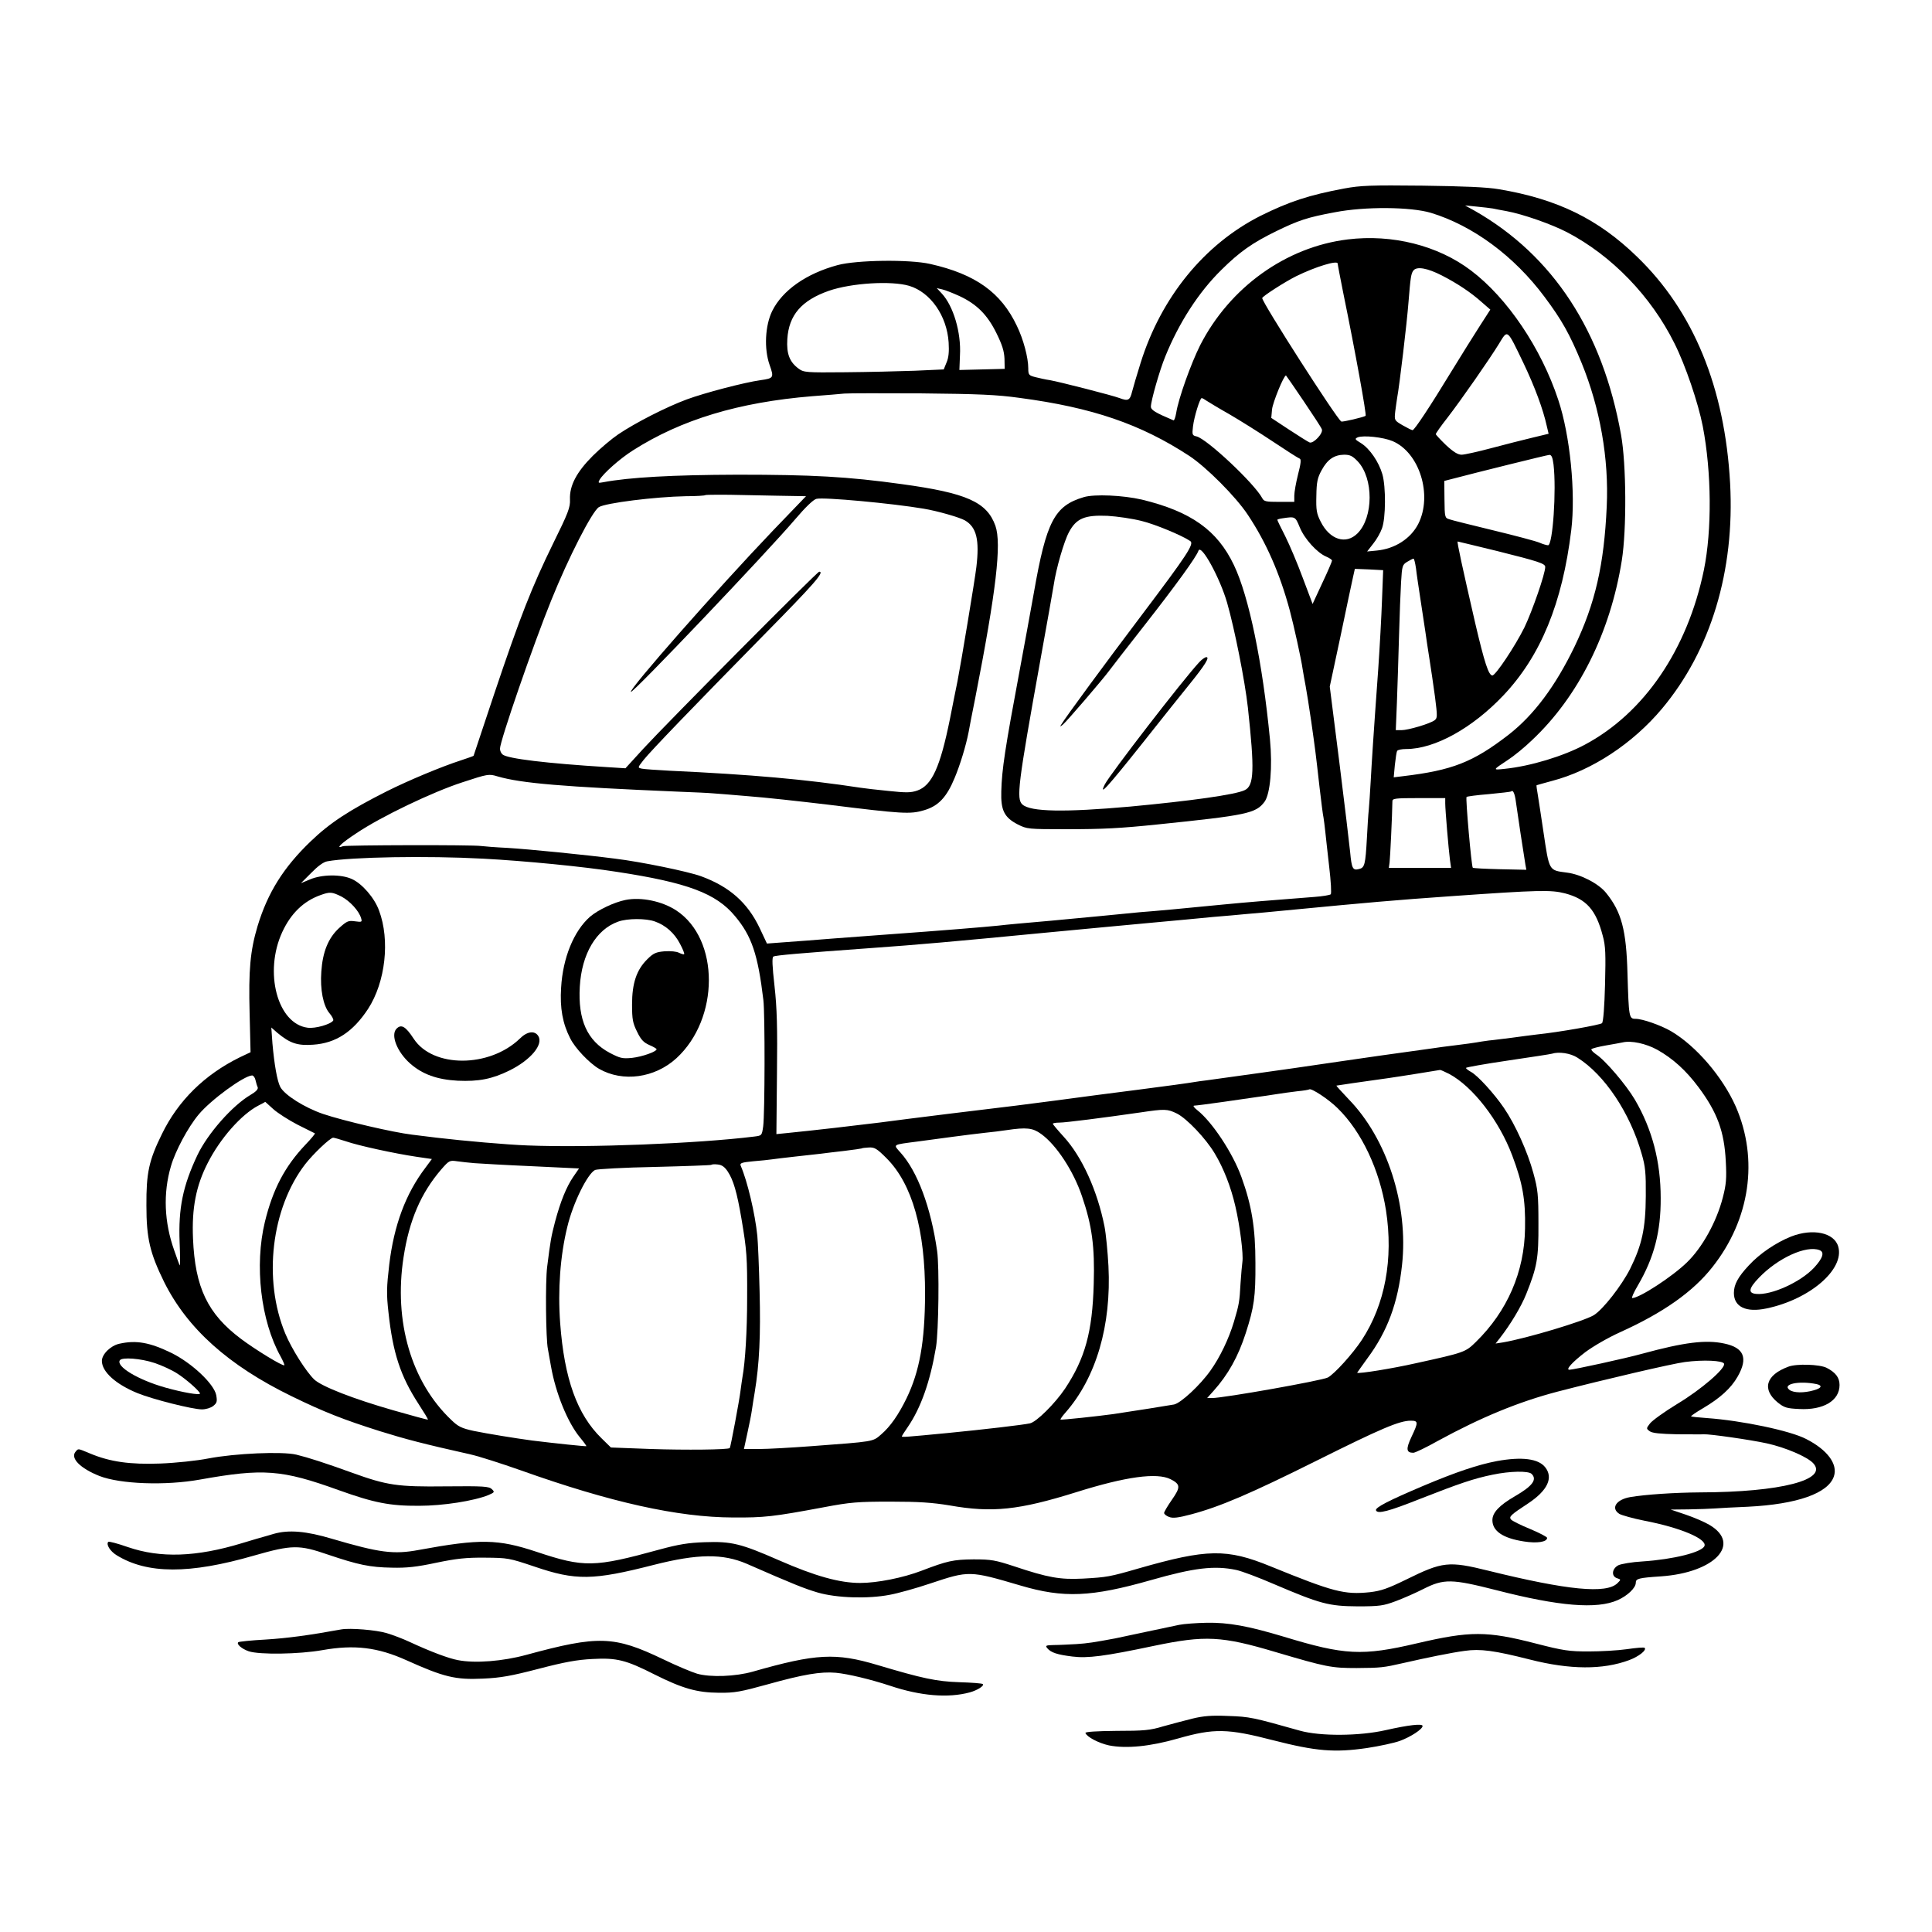 <?xml version="1.0" standalone="no"?>
<!DOCTYPE svg PUBLIC "-//W3C//DTD SVG 20010904//EN"
 "http://www.w3.org/TR/2001/REC-SVG-20010904/DTD/svg10.dtd">
<svg version="1.0" xmlns="http://www.w3.org/2000/svg"
 width="1024pt" height="1024pt" viewBox="0 0 1024 1024"
 preserveAspectRatio="xMidYMid meet">
<g transform="translate(0,1024) scale(0.1,-0.1)"
fill="#000000" stroke="none">
<path d="M7125 9241 c-187 -35 -291 -69 -444 -145 -297 -150 -527 -431 -636
-781 -19 -60 -39 -129 -45 -152 -11 -45 -21 -50 -66 -33 -36 14 -318 86 -369
95 -22 3 -57 11 -77 16 -35 9 -38 12 -38 47 0 57 -26 154 -60 224 -84 178
-220 275 -460 329 -111 25 -389 21 -490 -6 -167 -45 -293 -134 -347 -243 -38
-77 -44 -201 -14 -286 24 -68 22 -71 -48 -81 -86 -12 -296 -67 -391 -102 -108
-40 -271 -123 -363 -185 -34 -23 -95 -74 -135 -114 -86 -86 -124 -158 -121
-231 2 -42 -9 -71 -89 -233 -113 -231 -175 -388 -313 -799 -60 -179 -109 -326
-109 -327 0 -1 -30 -12 -67 -24 -102 -33 -275 -105 -393 -164 -200 -101 -301
-167 -403 -265 -144 -138 -228 -272 -282 -450 -39 -131 -48 -233 -42 -462 l5
-206 -57 -27 c-187 -92 -327 -230 -413 -407 -69 -140 -83 -206 -82 -379 0
-175 19 -252 94 -405 123 -247 341 -442 675 -605 172 -84 277 -125 470 -186
135 -42 226 -66 480 -123 44 -10 163 -48 265 -84 477 -170 833 -249 1125 -250
166 -1 212 4 480 54 142 27 182 30 355 30 152 0 221 -5 313 -20 226 -40 367
-25 671 70 264 83 428 105 500 69 53 -27 54 -42 8 -108 -23 -33 -42 -65 -42
-71 0 -6 12 -16 26 -21 20 -8 48 -5 119 14 153 41 312 109 665 285 339 169
437 211 497 211 41 0 41 -8 4 -86 -30 -64 -28 -84 10 -84 9 0 68 28 130 63
229 125 428 207 634 261 251 65 607 148 675 157 98 13 202 8 208 -9 8 -25
-120 -136 -248 -213 -69 -42 -134 -89 -145 -104 -20 -26 -20 -27 -1 -41 14
-10 55 -14 145 -16 69 0 133 -1 141 0 30 2 247 -29 334 -48 100 -22 214 -71
246 -105 83 -88 -171 -154 -600 -155 -135 -1 -288 -11 -370 -25 -74 -13 -104
-59 -57 -89 12 -7 72 -24 132 -36 193 -37 333 -97 319 -134 -13 -33 -163 -71
-329 -82 -55 -3 -112 -13 -127 -20 -35 -18 -39 -59 -7 -69 21 -7 21 -7 2 -26
-58 -58 -264 -38 -685 66 -210 52 -242 48 -433 -46 -100 -49 -135 -61 -194
-68 -136 -14 -193 1 -527 137 -232 95 -336 93 -699 -11 -152 -44 -168 -47
-296 -54 -120 -6 -184 5 -363 65 -101 33 -121 37 -216 37 -108 -1 -139 -8
-275 -60 -99 -38 -236 -65 -326 -65 -109 0 -238 36 -430 120 -203 89 -252 101
-394 96 -87 -3 -137 -11 -240 -39 -346 -95 -399 -96 -651 -12 -205 68 -298 70
-624 10 -134 -25 -208 -15 -460 59 -137 41 -230 49 -310 26 -25 -8 -49 -14
-55 -16 -5 -1 -56 -16 -112 -33 -243 -74 -433 -80 -605 -21 -54 19 -100 31
-104 28 -13 -14 10 -50 44 -71 162 -100 386 -101 728 -2 203 58 239 58 393 5
160 -54 221 -67 338 -69 78 -2 132 4 235 26 106 22 158 28 258 27 122 -1 128
-2 262 -47 220 -75 310 -74 634 9 232 59 365 60 491 6 251 -110 307 -132 378
-153 101 -29 265 -34 380 -12 44 8 141 35 215 60 207 69 208 69 480 -11 227
-67 374 -61 690 29 231 66 337 78 452 54 29 -6 119 -40 200 -75 246 -105 291
-117 443 -118 118 0 137 3 204 28 40 15 106 44 145 64 109 55 150 54 386 -6
334 -86 534 -102 644 -53 52 23 96 65 96 92 0 22 14 26 134 34 285 20 428 172
256 273 -25 15 -81 39 -125 54 l-80 27 95 1 c52 1 115 3 140 5 25 2 103 6 174
9 261 13 426 71 456 161 22 65 -35 141 -147 198 -84 44 -342 98 -527 111 -43
3 -81 7 -83 9 -2 2 27 22 63 43 90 53 149 106 184 168 56 98 34 153 -71 175
-97 21 -211 7 -435 -54 -86 -24 -365 -85 -386 -85 -21 0 15 40 84 93 43 32
121 77 185 106 228 103 386 214 489 345 200 253 246 571 124 851 -70 158 -211
322 -344 400 -54 31 -150 65 -187 65 -35 0 -36 7 -43 240 -6 231 -32 327 -113
427 -40 50 -135 99 -208 108 -97 13 -93 5 -125 220 -11 77 -25 163 -29 190 -5
28 -8 51 -7 53 2 1 38 11 82 23 211 55 428 198 583 383 259 309 386 731 361
1194 -28 508 -194 913 -494 1202 -206 200 -422 305 -731 357 -63 11 -186 16
-405 19 -274 3 -328 1 -415 -15z m787 -106 c12 -3 46 -9 73 -14 87 -16 238
-69 321 -112 237 -124 445 -339 569 -589 58 -115 126 -316 150 -439 47 -244
49 -551 6 -762 -87 -421 -316 -758 -631 -926 -114 -61 -288 -114 -425 -128
-65 -7 -65 -7 17 47 31 20 89 67 128 105 246 231 415 570 476 953 26 164 24
509 -4 665 -98 550 -361 951 -776 1188 l-51 28 62 -6 c33 -3 72 -8 85 -10z
m-328 -23 c223 -68 441 -229 602 -445 92 -123 134 -198 197 -351 98 -240 145
-508 133 -761 -14 -309 -61 -513 -170 -741 -102 -211 -216 -364 -351 -469
-188 -145 -298 -188 -559 -219 l-49 -6 6 65 c4 36 9 70 12 75 4 6 25 10 48 10
151 0 350 110 515 284 198 209 313 489 360 876 24 197 -6 503 -69 691 -90 273
-270 540 -462 685 -175 133 -418 194 -654 165 -327 -40 -625 -254 -782 -561
-49 -98 -115 -282 -127 -359 -4 -23 -10 -40 -14 -39 -97 41 -120 55 -120 73 0
30 46 192 76 265 73 180 177 341 297 459 98 97 165 144 292 206 117 57 164 73
310 100 160 31 401 29 509 -3z m-494 -269 c0 -5 13 -73 29 -153 66 -322 125
-650 119 -654 -10 -7 -123 -34 -129 -30 -25 15 -419 630 -419 654 0 9 120 86
180 116 104 51 220 86 220 67z m552 -63 c80 -41 153 -89 211 -141 l46 -40 -56
-87 c-31 -48 -97 -154 -148 -237 -118 -194 -198 -314 -208 -315 -5 0 -28 12
-53 26 -44 26 -44 26 -39 73 3 25 8 57 10 71 13 70 52 400 60 505 11 137 14
156 27 172 18 22 74 12 150 -27z m-2823 -55 c113 -34 200 -159 209 -300 3 -49
0 -81 -11 -106 l-15 -37 -154 -7 c-84 -3 -250 -7 -370 -8 -204 -2 -218 -1
-245 19 -48 35 -65 79 -60 157 8 127 75 205 221 256 119 41 330 54 425 26z
m266 -54 c92 -43 148 -99 196 -196 31 -63 41 -95 43 -136 l1 -54 -120 -3 -120
-3 3 78 c7 121 -35 261 -96 327 l-27 29 30 -7 c17 -4 57 -20 90 -35z m2990
-356 c60 -126 104 -245 123 -332 l10 -42 -87 -21 c-47 -11 -144 -36 -216 -55
-71 -19 -143 -35 -158 -35 -20 0 -43 14 -83 51 -30 29 -54 55 -54 58 0 4 27
43 61 86 77 100 223 310 274 393 47 77 41 82 130 -103z m-1166 -200 c50 -74
94 -141 97 -150 9 -21 -45 -78 -65 -70 -8 3 -57 34 -109 68 l-94 62 4 45 c4
37 62 180 74 180 1 0 43 -61 93 -135z m-1504 16 c385 -51 641 -139 898 -307
90 -59 247 -216 311 -313 97 -146 169 -309 222 -506 21 -78 61 -259 68 -310 3
-22 11 -62 16 -90 5 -27 19 -113 30 -190 22 -156 22 -154 44 -349 9 -77 18
-149 21 -160 2 -12 6 -43 9 -71 3 -27 12 -112 21 -189 9 -76 13 -142 8 -146
-4 -4 -44 -11 -88 -14 -245 -19 -345 -27 -480 -40 -82 -8 -204 -20 -270 -26
-66 -6 -145 -13 -175 -15 -30 -3 -122 -12 -205 -20 -82 -8 -202 -19 -265 -25
-159 -14 -228 -20 -279 -26 -80 -8 -270 -24 -616 -49 -187 -14 -365 -27 -395
-30 -30 -2 -91 -7 -135 -10 l-80 -6 -39 83 c-64 134 -160 219 -311 274 -69 25
-316 76 -455 93 -163 21 -456 50 -570 57 -63 3 -126 8 -140 10 -48 7 -715 5
-732 -1 -43 -17 -11 15 70 68 130 88 406 220 564 271 134 44 139 45 185 31
127 -37 346 -55 958 -81 83 -3 166 -7 185 -9 19 -1 103 -8 185 -15 83 -6 274
-27 425 -45 394 -49 434 -51 506 -30 77 22 121 68 164 172 29 69 60 171 74
243 2 14 18 95 35 180 112 572 140 818 107 913 -45 126 -152 174 -496 221
-288 40 -477 50 -870 50 -345 -1 -575 -14 -713 -40 -26 -5 -28 -4 -19 13 19
33 106 111 177 156 256 163 560 255 950 287 72 5 148 12 170 14 22 2 207 2
410 1 302 -3 398 -7 520 -24z m990 -15 c11 -7 65 -40 120 -71 55 -32 159 -97
231 -145 72 -48 136 -89 143 -91 8 -3 6 -26 -9 -83 -11 -44 -20 -94 -20 -113
l0 -33 -80 0 c-70 0 -81 2 -90 20 -42 78 -292 313 -348 327 -23 5 -24 9 -19
52 6 52 37 151 46 151 4 0 15 -6 26 -14z m986 -214 c143 -61 213 -287 136
-439 -40 -78 -124 -132 -220 -141 l-51 -5 32 41 c18 22 39 59 47 82 20 55 21
219 2 286 -19 66 -67 136 -113 165 -33 20 -35 23 -18 31 30 12 135 1 185 -20z
m-185 -107 c85 -90 84 -297 -1 -382 -61 -61 -147 -34 -195 62 -22 43 -25 62
-23 137 1 74 6 96 28 136 31 57 66 81 119 82 32 0 45 -7 72 -35z m1038 -17
c16 -136 -4 -428 -29 -428 -7 0 -28 6 -46 14 -19 8 -128 37 -244 65 -115 28
-221 54 -234 59 -23 7 -24 11 -25 105 l-1 98 35 9 c140 37 508 128 521 129 12
1 18 -12 23 -51z m-4021 -167 l59 -1 -175 -182 c-299 -313 -765 -843 -753
-855 9 -9 720 738 869 913 56 66 98 106 114 110 38 10 403 -24 568 -52 73 -12
191 -46 219 -62 62 -36 78 -103 61 -247 -8 -69 -82 -513 -100 -605 -8 -41 -27
-131 -40 -200 -52 -257 -96 -353 -173 -380 -35 -12 -59 -12 -154 -2 -62 6
-129 14 -148 17 -287 44 -578 70 -1010 90 -69 4 -135 8 -148 11 -23 5 -23 5 9
46 41 51 254 272 641 666 264 268 320 332 290 332 -11 0 -806 -801 -932 -938
l-95 -104 -95 6 c-323 20 -530 45 -556 67 -8 6 -14 20 -14 31 0 40 175 548
272 787 91 226 216 470 252 493 34 22 298 55 461 58 55 0 102 3 104 6 3 2 97
3 210 0 113 -2 232 -5 264 -5z m2676 -166 c25 -61 92 -135 140 -155 17 -7 31
-17 31 -21 0 -5 -23 -59 -52 -120 l-51 -110 -52 138 c-28 76 -70 175 -93 221
-23 45 -42 84 -42 87 0 2 12 6 28 8 67 10 67 10 91 -48z m1044 -125 c224 -56
257 -67 257 -85 0 -36 -68 -232 -110 -320 -49 -99 -153 -255 -170 -255 -20 0
-42 68 -91 277 -68 296 -98 433 -93 433 2 0 95 -23 207 -50z m-428 -92 c3 -29
15 -107 25 -173 10 -66 21 -140 25 -165 3 -25 13 -88 21 -140 8 -52 22 -144
30 -205 13 -103 13 -111 -3 -123 -25 -18 -139 -52 -175 -52 l-30 0 6 148 c3
81 8 237 11 347 3 110 8 241 11 290 5 85 7 92 32 107 15 9 30 17 34 17 3 1 9
-23 13 -51z m-180 -166 c-3 -86 -12 -251 -20 -367 -27 -373 -34 -488 -40 -595
-3 -58 -8 -125 -10 -150 -3 -25 -7 -92 -10 -150 -8 -144 -12 -159 -42 -166
-33 -9 -39 3 -47 90 -4 39 -29 252 -57 474 l-51 403 57 267 c31 147 60 287 66
312 l10 45 75 -3 75 -4 -6 -156z m710 -1075 c7 -52 41 -277 50 -330 l5 -27
-140 3 c-77 2 -141 5 -144 8 -7 7 -39 369 -33 375 3 3 56 10 118 15 63 6 115
12 118 14 10 11 20 -10 26 -58z m-375 -4 c0 -36 18 -246 25 -300 l6 -43 -165
0 -165 0 4 28 c3 22 14 249 15 325 0 15 13 17 140 17 l140 0 0 -27z m-5100
-294 c224 -12 532 -42 710 -70 374 -57 526 -114 626 -235 88 -105 121 -202
150 -444 9 -71 8 -605 -1 -670 -7 -49 -7 -49 -48 -54 -299 -37 -878 -60 -1202
-47 -108 4 -336 24 -480 41 -49 6 -108 13 -130 16 -101 12 -363 73 -473 110
-99 34 -205 101 -227 144 -16 32 -31 117 -41 229 l-6 85 32 -28 c67 -56 107
-69 190 -63 120 8 211 68 291 190 92 142 117 364 58 521 -24 67 -90 143 -144
167 -56 26 -159 25 -222 -2 l-48 -20 55 55 c34 35 65 58 85 61 126 23 530 30
825 14z m5735 -184 c113 -30 164 -87 200 -225 15 -54 16 -97 12 -259 -3 -114
-9 -197 -16 -204 -9 -9 -229 -48 -346 -60 -27 -3 -86 -11 -130 -17 -44 -5
-100 -13 -125 -15 -25 -3 -54 -8 -65 -10 -11 -2 -60 -9 -110 -15 -49 -6 -103
-13 -120 -16 -16 -2 -142 -20 -280 -39 -137 -20 -293 -42 -345 -50 -90 -14
-488 -69 -575 -81 -22 -2 -51 -7 -65 -9 -21 -4 -159 -23 -300 -41 -51 -6 -190
-25 -225 -29 -78 -11 -348 -46 -420 -55 -89 -10 -608 -74 -725 -90 -129 -16
-336 -40 -485 -55 l-60 -6 3 318 c3 247 0 351 -13 467 -12 107 -14 151 -6 156
12 7 144 18 516 45 253 18 433 34 920 81 204 19 462 44 575 54 113 10 257 24
320 30 63 5 140 12 170 15 30 2 147 13 260 24 374 36 542 51 830 71 469 33
530 34 605 15z m-6485 -17 c45 -24 93 -76 104 -115 6 -20 4 -21 -33 -16 -35 5
-43 1 -85 -37 -56 -52 -86 -125 -93 -230 -7 -94 10 -181 43 -220 14 -16 23
-34 20 -39 -13 -20 -96 -44 -136 -38 -160 21 -232 295 -134 507 46 99 113 164
203 196 50 18 60 17 111 -8z m6974 -812 c82 -46 152 -109 219 -199 99 -133
136 -234 144 -392 5 -92 2 -124 -16 -193 -33 -128 -109 -265 -190 -343 -78
-76 -252 -189 -290 -189 -5 0 8 30 30 67 86 147 122 285 121 463 0 193 -45
365 -137 522 -46 78 -158 210 -207 241 -15 11 -26 22 -23 26 2 4 37 13 77 20
40 7 80 14 88 16 46 11 124 -6 184 -39z m-423 -42 c143 -90 278 -291 340 -509
20 -68 23 -102 22 -225 -1 -170 -20 -258 -83 -385 -45 -89 -144 -216 -193
-246 -54 -32 -353 -122 -481 -144 l-39 -6 22 28 c57 73 114 168 141 236 57
143 65 187 64 372 0 152 -3 181 -27 268 -30 111 -95 256 -156 345 -51 75 -140
173 -175 191 -14 8 -26 17 -26 21 0 3 100 21 223 39 122 18 227 34 232 36 37
12 99 3 136 -21z m-680 -86 c125 -67 264 -246 334 -432 55 -146 71 -235 68
-386 -3 -231 -94 -440 -261 -603 -55 -54 -61 -56 -316 -112 -128 -29 -304 -57
-313 -51 0 0 24 35 54 76 107 144 162 293 184 495 35 317 -79 670 -283 879
-37 39 -66 71 -65 72 2 1 140 21 277 40 25 4 95 14 155 24 61 10 113 18 117
19 3 1 25 -9 49 -21z m-6327 -32 c3 -13 8 -31 12 -39 3 -10 -9 -23 -38 -40
-97 -57 -228 -206 -282 -320 -77 -163 -101 -281 -94 -461 3 -69 3 -125 1 -123
-2 2 -15 37 -29 78 -54 151 -60 305 -18 448 23 80 90 206 147 274 65 78 239
205 283 207 7 0 15 -11 18 -24z m5736 -150 c127 -124 222 -326 256 -541 40
-258 -5 -499 -128 -687 -49 -74 -144 -179 -180 -199 -30 -16 -552 -109 -615
-109 l-25 0 34 38 c77 86 130 180 171 307 44 137 52 191 51 370 0 188 -20 307
-74 456 -46 128 -155 292 -233 354 -19 15 -26 25 -17 25 8 0 78 9 155 20 77
11 158 23 180 26 22 3 65 9 95 14 30 5 82 12 115 16 33 3 62 8 64 10 10 9 104
-53 151 -100z m-5642 -4 c23 -21 81 -58 129 -83 48 -24 90 -45 92 -46 2 -2
-20 -29 -50 -60 -110 -116 -173 -237 -215 -409 -56 -231 -22 -525 83 -713 13
-24 22 -45 20 -47 -7 -7 -153 82 -230 140 -177 133 -243 272 -254 531 -7 162
16 280 78 401 66 130 178 257 268 304 20 10 36 19 37 20 0 0 19 -17 42 -38z
m4790 -24 c53 -27 153 -132 200 -211 47 -78 86 -177 110 -282 24 -103 43 -254
37 -293 -2 -15 -7 -67 -10 -115 -5 -96 -8 -112 -35 -203 -27 -90 -74 -188
-124 -258 -56 -79 -157 -172 -193 -180 -26 -5 -222 -36 -323 -51 -80 -11 -275
-32 -279 -29 -2 2 10 19 27 38 162 185 243 461 227 776 -4 74 -13 169 -21 210
-38 190 -119 369 -216 475 -32 35 -58 66 -58 69 0 3 16 6 35 6 32 0 229 25
430 54 128 19 142 19 193 -6z m-720 -108 c81 -58 172 -197 217 -331 53 -155
68 -266 62 -464 -7 -255 -46 -395 -152 -555 -54 -80 -152 -177 -186 -184 -35
-8 -249 -33 -434 -51 -227 -22 -245 -23 -245 -18 0 2 14 25 31 49 70 102 119
241 150 424 14 84 18 426 6 509 -33 232 -104 422 -194 522 -40 45 -46 41 92
59 44 6 128 17 186 25 58 8 134 17 169 21 34 3 86 10 114 14 107 16 140 12
184 -20z m-3685 -39 c66 -23 259 -65 374 -82 l82 -12 -34 -46 c-105 -138 -167
-305 -192 -514 -14 -120 -15 -156 -4 -253 23 -215 64 -338 158 -483 30 -46 53
-84 51 -85 -2 -2 -84 21 -183 49 -213 61 -379 126 -419 163 -43 41 -120 162
-154 244 -119 286 -74 665 106 898 41 53 132 140 148 140 6 0 36 -9 67 -19z
m2866 -90 c136 -136 205 -380 204 -721 -1 -252 -29 -408 -98 -551 -43 -88 -86
-150 -135 -192 -45 -39 -35 -37 -370 -62 -107 -8 -231 -15 -276 -15 l-81 0 18
83 c10 45 21 100 24 122 3 22 10 65 15 95 25 151 32 304 26 535 -3 132 -9 265
-12 295 -12 118 -53 291 -88 371 -6 14 3 18 66 24 40 3 84 8 98 10 14 2 70 9
125 15 55 6 116 13 135 15 19 3 75 9 125 15 49 6 91 12 92 13 1 2 18 4 37 5
31 2 43 -5 95 -57z m-2184 -26 c28 -2 163 -10 302 -16 l252 -12 -31 -45 c-36
-53 -67 -129 -96 -237 -21 -81 -24 -97 -42 -240 -10 -77 -7 -384 4 -435 2 -14
10 -54 16 -90 25 -144 89 -301 155 -380 20 -24 34 -44 33 -45 -3 -2 -167 15
-288 30 -89 12 -237 36 -310 51 -64 14 -82 23 -118 58 -212 201 -306 522 -253
863 30 196 92 339 199 464 42 48 45 50 85 44 23 -3 65 -8 92 -10z m1342 -44
c30 -45 49 -110 73 -251 28 -166 31 -203 30 -421 0 -171 -10 -338 -25 -419 -2
-14 -7 -45 -10 -70 -6 -52 -53 -301 -57 -305 -10 -9 -236 -11 -417 -5 l-213 8
-50 49 c-129 126 -197 314 -219 610 -13 175 0 357 38 511 30 126 107 281 147
301 12 5 154 13 316 16 162 4 297 9 300 11 2 3 18 4 34 2 22 -2 37 -13 53 -37z"/>
<path d="M5744 7605 c-155 -46 -198 -128 -264 -505 -17 -96 -51 -281 -75 -410
-78 -417 -95 -528 -98 -645 -3 -100 16 -138 88 -175 48 -24 54 -25 255 -25
198 0 289 5 483 25 477 49 523 59 569 120 31 42 43 186 29 332 -39 405 -111
756 -191 923 -88 185 -228 284 -488 347 -100 23 -251 30 -308 13z m306 -126
c74 -18 217 -78 259 -107 21 -15 -17 -73 -254 -387 -195 -258 -409 -549 -430
-585 -8 -13 -7 -13 8 -1 20 16 210 238 242 281 11 15 99 129 195 251 162 207
271 357 282 390 14 39 114 -144 152 -276 40 -140 94 -412 110 -555 36 -332 33
-415 -17 -438 -49 -24 -286 -57 -607 -87 -348 -31 -528 -28 -571 11 -33 30
-24 104 94 759 36 198 68 380 72 405 12 84 55 233 81 280 39 73 84 91 204 86
52 -3 133 -15 180 -27z"/>
<path d="M6357 6731 c-86 -92 -474 -595 -501 -648 -34 -68 13 -16 197 215 103
130 217 273 253 317 80 99 107 142 88 142 -7 0 -24 -12 -37 -26z"/>
<path d="M3315 5470 c-60 -12 -146 -53 -188 -89 -86 -76 -144 -218 -153 -376
-7 -108 8 -190 48 -268 26 -53 103 -133 153 -162 126 -72 295 -49 410 56 229
210 230 631 0 783 -74 49 -186 73 -270 56z m156 -114 c57 -20 104 -62 133
-118 15 -28 25 -53 22 -55 -2 -3 -14 1 -27 7 -13 7 -44 10 -76 8 -46 -4 -60
-10 -92 -42 -57 -56 -81 -127 -81 -240 0 -80 4 -99 27 -145 20 -42 35 -57 65
-70 21 -9 38 -19 38 -22 0 -13 -76 -40 -130 -46 -52 -5 -63 -2 -119 27 -119
64 -168 174 -158 350 10 174 87 304 203 345 49 18 148 18 195 1z"/>
<path d="M2102 4788 c-33 -33 2 -123 72 -185 65 -57 142 -85 252 -91 112 -5
183 9 276 55 112 56 179 137 151 182 -19 30 -59 25 -98 -14 -161 -155 -460
-156 -562 -1 -43 66 -66 79 -91 54z"/>
<path d="M9493 3686 c-80 -32 -166 -90 -224 -153 -57 -61 -79 -101 -79 -146 0
-74 65 -105 173 -82 230 48 415 208 380 328 -21 74 -135 98 -250 53z m151 -72
c28 -11 17 -43 -29 -93 -72 -77 -227 -147 -307 -139 -44 4 -40 29 15 86 101
105 251 173 321 146z"/>
<path d="M633 3118 c-47 -10 -93 -56 -93 -91 0 -58 74 -124 189 -171 81 -33
292 -86 341 -86 22 0 47 8 60 18 20 16 22 24 16 58 -12 59 -128 169 -237 223
-115 56 -187 69 -276 49z m186 -102 c39 -13 93 -38 119 -55 48 -30 122 -96
122 -107 0 -10 -89 5 -185 32 -144 41 -260 111 -240 144 11 18 112 10 184 -14z"/>
<path d="M9478 2996 c-119 -44 -141 -120 -55 -190 34 -27 48 -31 113 -34 128
-7 214 44 214 127 0 39 -20 66 -68 91 -37 19 -161 23 -204 6z m150 -92 c33 -7
27 -22 -15 -33 -52 -15 -106 -14 -128 2 -41 31 49 50 143 31z"/>
<path d="M400 2545 c-28 -34 26 -88 127 -128 110 -43 350 -52 533 -19 336 60
433 53 735 -56 187 -67 271 -84 426 -83 128 0 292 26 368 57 32 14 34 16 18
31 -15 15 -43 17 -245 15 -256 -3 -310 5 -498 73 -141 51 -231 80 -293 95 -75
18 -324 7 -466 -20 -60 -12 -175 -24 -255 -27 -161 -6 -267 9 -372 53 -68 28
-62 28 -78 9z"/>
<path d="M7934 2496 c-100 -19 -214 -57 -392 -132 -179 -76 -254 -114 -249
-129 8 -21 66 -6 232 60 209 82 288 109 387 129 91 19 189 21 206 4 30 -30 5
-64 -88 -118 -83 -48 -120 -87 -120 -127 0 -58 56 -96 167 -113 69 -11 123 -3
123 19 0 5 -40 26 -90 47 -49 20 -95 43 -101 50 -13 15 -2 25 91 86 102 68
134 135 90 191 -36 46 -124 57 -256 33z"/>
<path d="M6250 1628 c-25 -5 -106 -22 -180 -38 -74 -16 -146 -31 -160 -34
-113 -21 -144 -26 -205 -30 -38 -2 -92 -5 -119 -5 -43 -1 -47 -3 -35 -17 19
-23 52 -34 133 -44 81 -10 169 1 434 57 269 56 357 52 642 -33 271 -80 296
-85 430 -85 129 1 141 2 250 27 118 27 254 55 323 64 82 12 157 2 346 -46 212
-54 386 -55 526 -3 51 19 94 53 82 65 -3 4 -46 0 -94 -7 -48 -7 -140 -12 -203
-12 -102 0 -133 4 -280 42 -260 67 -347 67 -630 1 -290 -68 -383 -63 -705 35
-190 57 -294 76 -409 74 -55 -1 -121 -6 -146 -11z"/>
<path d="M1810 1604 c-170 -31 -288 -47 -403 -54 -76 -4 -141 -11 -144 -14
-11 -10 18 -35 55 -48 56 -19 268 -16 391 6 170 30 293 15 446 -54 198 -89
259 -104 405 -97 93 4 149 14 295 52 138 36 204 48 285 52 129 7 177 -5 329
-82 150 -75 225 -96 341 -97 84 -1 115 5 260 45 186 52 280 68 360 61 64 -6
185 -35 288 -69 161 -54 307 -66 422 -35 40 11 78 35 69 44 -4 4 -60 8 -125
10 -121 4 -195 20 -433 91 -221 66 -325 61 -661 -35 -91 -26 -224 -31 -295
-11 -27 8 -109 42 -181 77 -259 124 -342 127 -724 23 -124 -34 -272 -46 -363
-28 -49 9 -145 45 -257 97 -36 17 -90 37 -120 46 -56 17 -194 28 -240 20z"/>
<path d="M6320 1131 c-41 -10 -111 -29 -155 -41 -69 -21 -102 -24 -248 -24
-106 -1 -166 -5 -164 -11 7 -21 70 -54 125 -66 91 -18 218 -6 367 37 190 54
261 53 504 -10 227 -58 323 -66 496 -41 66 10 145 27 175 38 57 21 120 62 120
79 0 14 -75 5 -195 -22 -140 -32 -348 -33 -455 -3 -252 71 -266 74 -380 78
-89 4 -132 0 -190 -14z"/>
</g>
</svg>
